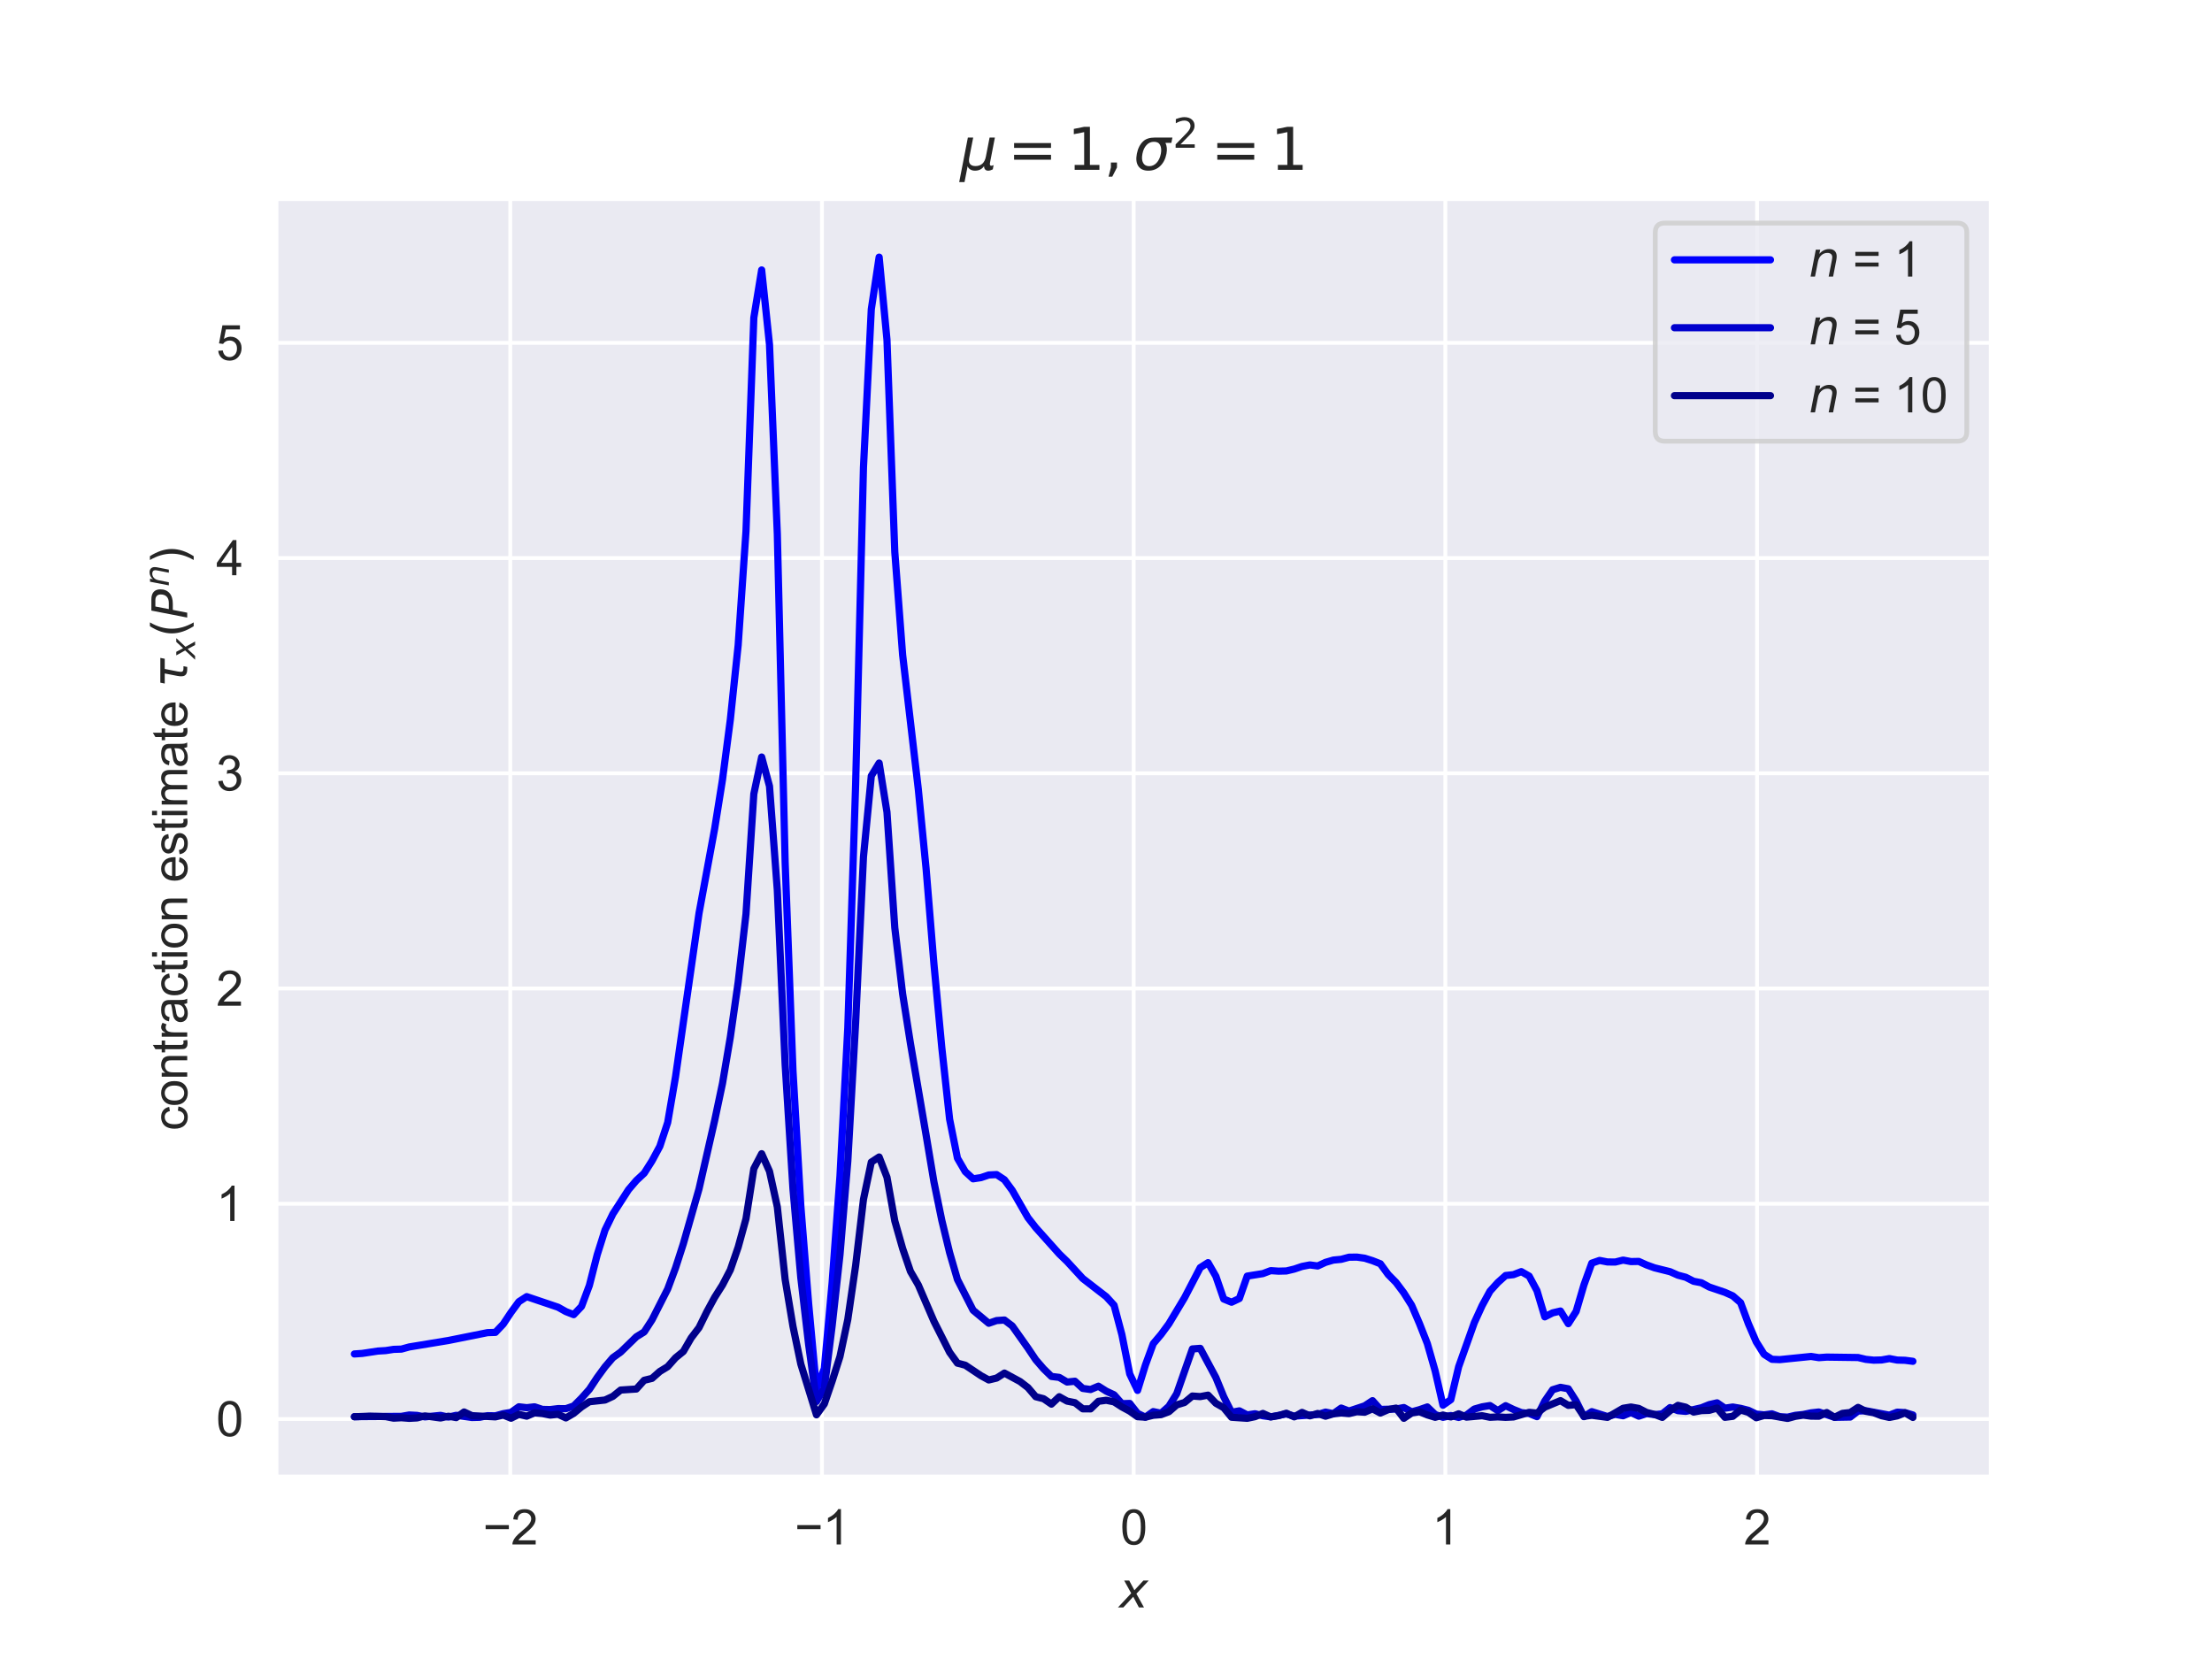 <?xml version="1.0" encoding="utf-8" standalone="no"?>
<!DOCTYPE svg PUBLIC "-//W3C//DTD SVG 1.1//EN"
  "http://www.w3.org/Graphics/SVG/1.1/DTD/svg11.dtd">
<svg xmlns:xlink="http://www.w3.org/1999/xlink" width="460.8pt" height="345.6pt" viewBox="0 0 460.8 345.6" xmlns="http://www.w3.org/2000/svg" version="1.1">
 <defs>
  <style type="text/css">*{stroke-linejoin: round; stroke-linecap: butt}</style>
 </defs>
 <g id="figure_1">
  <g id="patch_1">
   <path d="M 0 345.6 
L 460.8 345.6 
L 460.8 0 
L 0 0 
z
" style="fill: #ffffff"/>
  </g>
  <g id="axes_1">
   <g id="patch_2">
    <path d="M 57.6 307.584 
L 414.72 307.584 
L 414.72 41.472 
L 57.6 41.472 
z
" style="fill: #eaeaf2"/>
   </g>
   <g id="matplotlib.axis_1">
    <g id="xtick_1">
     <g id="line2d_1">
      <path d="M 106.298 307.584 
L 106.298 41.472 
" clip-path="url(#p110b69fbd6)" style="fill: none; stroke: #ffffff; stroke-width: 0.8; stroke-linecap: round"/>
     </g>
     <g id="text_1">
      <!-- −2 -->
      <g style="fill: #262626" transform="translate(100.597 321.742) scale(0.1 -0.1)">
       <defs>
        <path id="ArialMT-2212" d="M 3381 1997 
L 356 1997 
L 356 2522 
L 3381 2522 
L 3381 1997 
z
" transform="scale(0.016)"/>
        <path id="ArialMT-32" d="M 3222 541 
L 3222 0 
L 194 0 
Q 188 203 259 391 
Q 375 700 629 1000 
Q 884 1300 1366 1694 
Q 2113 2306 2375 2664 
Q 2638 3022 2638 3341 
Q 2638 3675 2398 3904 
Q 2159 4134 1775 4134 
Q 1369 4134 1125 3890 
Q 881 3647 878 3216 
L 300 3275 
Q 359 3922 746 4261 
Q 1134 4600 1788 4600 
Q 2447 4600 2831 4234 
Q 3216 3869 3216 3328 
Q 3216 3053 3103 2787 
Q 2991 2522 2730 2228 
Q 2469 1934 1863 1422 
Q 1356 997 1212 845 
Q 1069 694 975 541 
L 3222 541 
z
" transform="scale(0.016)"/>
       </defs>
       <use xlink:href="#ArialMT-2212"/>
       <use xlink:href="#ArialMT-32" transform="translate(58.398 0)"/>
      </g>
     </g>
    </g>
    <g id="xtick_2">
     <g id="line2d_2">
      <path d="M 171.229 307.584 
L 171.229 41.472 
" clip-path="url(#p110b69fbd6)" style="fill: none; stroke: #ffffff; stroke-width: 0.8; stroke-linecap: round"/>
     </g>
     <g id="text_2">
      <!-- −1 -->
      <g style="fill: #262626" transform="translate(165.528 321.742) scale(0.1 -0.1)">
       <defs>
        <path id="ArialMT-31" d="M 2384 0 
L 1822 0 
L 1822 3584 
Q 1619 3391 1289 3197 
Q 959 3003 697 2906 
L 697 3450 
Q 1169 3672 1522 3987 
Q 1875 4303 2022 4600 
L 2384 4600 
L 2384 0 
z
" transform="scale(0.016)"/>
       </defs>
       <use xlink:href="#ArialMT-2212"/>
       <use xlink:href="#ArialMT-31" transform="translate(58.398 0)"/>
      </g>
     </g>
    </g>
    <g id="xtick_3">
     <g id="line2d_3">
      <path d="M 236.16 307.584 
L 236.16 41.472 
" clip-path="url(#p110b69fbd6)" style="fill: none; stroke: #ffffff; stroke-width: 0.8; stroke-linecap: round"/>
     </g>
     <g id="text_3">
      <!-- 0 -->
      <g style="fill: #262626" transform="translate(233.38 321.742) scale(0.1 -0.1)">
       <defs>
        <path id="ArialMT-30" d="M 266 2259 
Q 266 3072 433 3567 
Q 600 4063 929 4331 
Q 1259 4600 1759 4600 
Q 2128 4600 2406 4451 
Q 2684 4303 2865 4023 
Q 3047 3744 3150 3342 
Q 3253 2941 3253 2259 
Q 3253 1453 3087 958 
Q 2922 463 2592 192 
Q 2263 -78 1759 -78 
Q 1097 -78 719 397 
Q 266 969 266 2259 
z
M 844 2259 
Q 844 1131 1108 757 
Q 1372 384 1759 384 
Q 2147 384 2411 759 
Q 2675 1134 2675 2259 
Q 2675 3391 2411 3762 
Q 2147 4134 1753 4134 
Q 1366 4134 1134 3806 
Q 844 3388 844 2259 
z
" transform="scale(0.016)"/>
       </defs>
       <use xlink:href="#ArialMT-30"/>
      </g>
     </g>
    </g>
    <g id="xtick_4">
     <g id="line2d_4">
      <path d="M 301.091 307.584 
L 301.091 41.472 
" clip-path="url(#p110b69fbd6)" style="fill: none; stroke: #ffffff; stroke-width: 0.8; stroke-linecap: round"/>
     </g>
     <g id="text_4">
      <!-- 1 -->
      <g style="fill: #262626" transform="translate(298.31 321.742) scale(0.1 -0.1)">
       <use xlink:href="#ArialMT-31"/>
      </g>
     </g>
    </g>
    <g id="xtick_5">
     <g id="line2d_5">
      <path d="M 366.022 307.584 
L 366.022 41.472 
" clip-path="url(#p110b69fbd6)" style="fill: none; stroke: #ffffff; stroke-width: 0.8; stroke-linecap: round"/>
     </g>
     <g id="text_5">
      <!-- 2 -->
      <g style="fill: #262626" transform="translate(363.241 321.742) scale(0.1 -0.1)">
       <use xlink:href="#ArialMT-32"/>
      </g>
     </g>
    </g>
    <g id="text_6">
     <!-- $x$ -->
     <g style="fill: #262626" transform="translate(233.16 334.887) scale(0.1 -0.1)">
      <defs>
       <path id="DejaVuSans-Oblique-78" d="M 3841 3500 
L 2234 1784 
L 3219 0 
L 2559 0 
L 1819 1388 
L 531 0 
L -166 0 
L 1556 1844 
L 641 3500 
L 1300 3500 
L 1972 2234 
L 3144 3500 
L 3841 3500 
z
" transform="scale(0.016)"/>
      </defs>
      <use xlink:href="#DejaVuSans-Oblique-78" transform="translate(0 0.312)"/>
     </g>
    </g>
   </g>
   <g id="matplotlib.axis_2">
    <g id="ytick_1">
     <g id="line2d_6">
      <path d="M 57.6 295.602 
L 414.72 295.602 
" clip-path="url(#p110b69fbd6)" style="fill: none; stroke: #ffffff; stroke-width: 0.8; stroke-linecap: round"/>
     </g>
     <g id="text_7">
      <!-- 0 -->
      <g style="fill: #262626" transform="translate(45.039 299.181) scale(0.1 -0.1)">
       <use xlink:href="#ArialMT-30"/>
      </g>
     </g>
    </g>
    <g id="ytick_2">
     <g id="line2d_7">
      <path d="M 57.6 250.766 
L 414.72 250.766 
" clip-path="url(#p110b69fbd6)" style="fill: none; stroke: #ffffff; stroke-width: 0.8; stroke-linecap: round"/>
     </g>
     <g id="text_8">
      <!-- 1 -->
      <g style="fill: #262626" transform="translate(45.039 254.345) scale(0.1 -0.1)">
       <use xlink:href="#ArialMT-31"/>
      </g>
     </g>
    </g>
    <g id="ytick_3">
     <g id="line2d_8">
      <path d="M 57.6 205.93 
L 414.72 205.93 
" clip-path="url(#p110b69fbd6)" style="fill: none; stroke: #ffffff; stroke-width: 0.8; stroke-linecap: round"/>
     </g>
     <g id="text_9">
      <!-- 2 -->
      <g style="fill: #262626" transform="translate(45.039 209.509) scale(0.1 -0.1)">
       <use xlink:href="#ArialMT-32"/>
      </g>
     </g>
    </g>
    <g id="ytick_4">
     <g id="line2d_9">
      <path d="M 57.6 161.094 
L 414.72 161.094 
" clip-path="url(#p110b69fbd6)" style="fill: none; stroke: #ffffff; stroke-width: 0.8; stroke-linecap: round"/>
     </g>
     <g id="text_10">
      <!-- 3 -->
      <g style="fill: #262626" transform="translate(45.039 164.673) scale(0.1 -0.1)">
       <defs>
        <path id="ArialMT-33" d="M 269 1209 
L 831 1284 
Q 928 806 1161 595 
Q 1394 384 1728 384 
Q 2125 384 2398 659 
Q 2672 934 2672 1341 
Q 2672 1728 2419 1979 
Q 2166 2231 1775 2231 
Q 1616 2231 1378 2169 
L 1441 2663 
Q 1497 2656 1531 2656 
Q 1891 2656 2178 2843 
Q 2466 3031 2466 3422 
Q 2466 3731 2256 3934 
Q 2047 4138 1716 4138 
Q 1388 4138 1169 3931 
Q 950 3725 888 3313 
L 325 3413 
Q 428 3978 793 4289 
Q 1159 4600 1703 4600 
Q 2078 4600 2393 4439 
Q 2709 4278 2876 4000 
Q 3044 3722 3044 3409 
Q 3044 3113 2884 2869 
Q 2725 2625 2413 2481 
Q 2819 2388 3044 2092 
Q 3269 1797 3269 1353 
Q 3269 753 2831 336 
Q 2394 -81 1725 -81 
Q 1122 -81 723 278 
Q 325 638 269 1209 
z
" transform="scale(0.016)"/>
       </defs>
       <use xlink:href="#ArialMT-33"/>
      </g>
     </g>
    </g>
    <g id="ytick_5">
     <g id="line2d_10">
      <path d="M 57.6 116.258 
L 414.72 116.258 
" clip-path="url(#p110b69fbd6)" style="fill: none; stroke: #ffffff; stroke-width: 0.8; stroke-linecap: round"/>
     </g>
     <g id="text_11">
      <!-- 4 -->
      <g style="fill: #262626" transform="translate(45.039 119.837) scale(0.1 -0.1)">
       <defs>
        <path id="ArialMT-34" d="M 2069 0 
L 2069 1097 
L 81 1097 
L 81 1613 
L 2172 4581 
L 2631 4581 
L 2631 1613 
L 3250 1613 
L 3250 1097 
L 2631 1097 
L 2631 0 
L 2069 0 
z
M 2069 1613 
L 2069 3678 
L 634 1613 
L 2069 1613 
z
" transform="scale(0.016)"/>
       </defs>
       <use xlink:href="#ArialMT-34"/>
      </g>
     </g>
    </g>
    <g id="ytick_6">
     <g id="line2d_11">
      <path d="M 57.6 71.422 
L 414.72 71.422 
" clip-path="url(#p110b69fbd6)" style="fill: none; stroke: #ffffff; stroke-width: 0.8; stroke-linecap: round"/>
     </g>
     <g id="text_12">
      <!-- 5 -->
      <g style="fill: #262626" transform="translate(45.039 75.001) scale(0.1 -0.1)">
       <defs>
        <path id="ArialMT-35" d="M 266 1200 
L 856 1250 
Q 922 819 1161 601 
Q 1400 384 1738 384 
Q 2144 384 2425 690 
Q 2706 997 2706 1503 
Q 2706 1984 2436 2262 
Q 2166 2541 1728 2541 
Q 1456 2541 1237 2417 
Q 1019 2294 894 2097 
L 366 2166 
L 809 4519 
L 3088 4519 
L 3088 3981 
L 1259 3981 
L 1013 2750 
Q 1425 3038 1878 3038 
Q 2478 3038 2890 2622 
Q 3303 2206 3303 1553 
Q 3303 931 2941 478 
Q 2500 -78 1738 -78 
Q 1113 -78 717 272 
Q 322 622 266 1200 
z
" transform="scale(0.016)"/>
       </defs>
       <use xlink:href="#ArialMT-35"/>
      </g>
     </g>
    </g>
    <g id="text_13">
     <!-- contraction estimate $\tau_x(P^n)$ -->
     <g style="fill: #262626" transform="translate(39.052 235.528) rotate(-90) scale(0.1 -0.1)">
      <defs>
       <path id="ArialMT-63" d="M 2588 1216 
L 3141 1144 
Q 3050 572 2676 248 
Q 2303 -75 1759 -75 
Q 1078 -75 664 370 
Q 250 816 250 1647 
Q 250 2184 428 2587 
Q 606 2991 970 3192 
Q 1334 3394 1763 3394 
Q 2303 3394 2647 3120 
Q 2991 2847 3088 2344 
L 2541 2259 
Q 2463 2594 2264 2762 
Q 2066 2931 1784 2931 
Q 1359 2931 1093 2626 
Q 828 2322 828 1663 
Q 828 994 1084 691 
Q 1341 388 1753 388 
Q 2084 388 2306 591 
Q 2528 794 2588 1216 
z
" transform="scale(0.016)"/>
       <path id="ArialMT-6f" d="M 213 1659 
Q 213 2581 725 3025 
Q 1153 3394 1769 3394 
Q 2453 3394 2887 2945 
Q 3322 2497 3322 1706 
Q 3322 1066 3130 698 
Q 2938 331 2570 128 
Q 2203 -75 1769 -75 
Q 1072 -75 642 372 
Q 213 819 213 1659 
z
M 791 1659 
Q 791 1022 1069 705 
Q 1347 388 1769 388 
Q 2188 388 2466 706 
Q 2744 1025 2744 1678 
Q 2744 2294 2464 2611 
Q 2184 2928 1769 2928 
Q 1347 2928 1069 2612 
Q 791 2297 791 1659 
z
" transform="scale(0.016)"/>
       <path id="ArialMT-6e" d="M 422 0 
L 422 3319 
L 928 3319 
L 928 2847 
Q 1294 3394 1984 3394 
Q 2284 3394 2536 3286 
Q 2788 3178 2913 3003 
Q 3038 2828 3088 2588 
Q 3119 2431 3119 2041 
L 3119 0 
L 2556 0 
L 2556 2019 
Q 2556 2363 2490 2533 
Q 2425 2703 2258 2804 
Q 2091 2906 1866 2906 
Q 1506 2906 1245 2678 
Q 984 2450 984 1813 
L 984 0 
L 422 0 
z
" transform="scale(0.016)"/>
       <path id="ArialMT-74" d="M 1650 503 
L 1731 6 
Q 1494 -44 1306 -44 
Q 1000 -44 831 53 
Q 663 150 594 308 
Q 525 466 525 972 
L 525 2881 
L 113 2881 
L 113 3319 
L 525 3319 
L 525 4141 
L 1084 4478 
L 1084 3319 
L 1650 3319 
L 1650 2881 
L 1084 2881 
L 1084 941 
Q 1084 700 1114 631 
Q 1144 563 1211 522 
Q 1278 481 1403 481 
Q 1497 481 1650 503 
z
" transform="scale(0.016)"/>
       <path id="ArialMT-72" d="M 416 0 
L 416 3319 
L 922 3319 
L 922 2816 
Q 1116 3169 1280 3281 
Q 1444 3394 1641 3394 
Q 1925 3394 2219 3213 
L 2025 2691 
Q 1819 2813 1613 2813 
Q 1428 2813 1281 2702 
Q 1134 2591 1072 2394 
Q 978 2094 978 1738 
L 978 0 
L 416 0 
z
" transform="scale(0.016)"/>
       <path id="ArialMT-61" d="M 2588 409 
Q 2275 144 1986 34 
Q 1697 -75 1366 -75 
Q 819 -75 525 192 
Q 231 459 231 875 
Q 231 1119 342 1320 
Q 453 1522 633 1644 
Q 813 1766 1038 1828 
Q 1203 1872 1538 1913 
Q 2219 1994 2541 2106 
Q 2544 2222 2544 2253 
Q 2544 2597 2384 2738 
Q 2169 2928 1744 2928 
Q 1347 2928 1158 2789 
Q 969 2650 878 2297 
L 328 2372 
Q 403 2725 575 2942 
Q 747 3159 1072 3276 
Q 1397 3394 1825 3394 
Q 2250 3394 2515 3294 
Q 2781 3194 2906 3042 
Q 3031 2891 3081 2659 
Q 3109 2516 3109 2141 
L 3109 1391 
Q 3109 606 3145 398 
Q 3181 191 3288 0 
L 2700 0 
Q 2613 175 2588 409 
z
M 2541 1666 
Q 2234 1541 1622 1453 
Q 1275 1403 1131 1340 
Q 988 1278 909 1158 
Q 831 1038 831 891 
Q 831 666 1001 516 
Q 1172 366 1500 366 
Q 1825 366 2078 508 
Q 2331 650 2450 897 
Q 2541 1088 2541 1459 
L 2541 1666 
z
" transform="scale(0.016)"/>
       <path id="ArialMT-69" d="M 425 3934 
L 425 4581 
L 988 4581 
L 988 3934 
L 425 3934 
z
M 425 0 
L 425 3319 
L 988 3319 
L 988 0 
L 425 0 
z
" transform="scale(0.016)"/>
       <path id="ArialMT-20" transform="scale(0.016)"/>
       <path id="ArialMT-65" d="M 2694 1069 
L 3275 997 
Q 3138 488 2766 206 
Q 2394 -75 1816 -75 
Q 1088 -75 661 373 
Q 234 822 234 1631 
Q 234 2469 665 2931 
Q 1097 3394 1784 3394 
Q 2450 3394 2872 2941 
Q 3294 2488 3294 1666 
Q 3294 1616 3291 1516 
L 816 1516 
Q 847 969 1125 678 
Q 1403 388 1819 388 
Q 2128 388 2347 550 
Q 2566 713 2694 1069 
z
M 847 1978 
L 2700 1978 
Q 2663 2397 2488 2606 
Q 2219 2931 1791 2931 
Q 1403 2931 1139 2672 
Q 875 2413 847 1978 
z
" transform="scale(0.016)"/>
       <path id="ArialMT-73" d="M 197 991 
L 753 1078 
Q 800 744 1014 566 
Q 1228 388 1613 388 
Q 2000 388 2187 545 
Q 2375 703 2375 916 
Q 2375 1106 2209 1216 
Q 2094 1291 1634 1406 
Q 1016 1563 777 1677 
Q 538 1791 414 1992 
Q 291 2194 291 2438 
Q 291 2659 392 2848 
Q 494 3038 669 3163 
Q 800 3259 1026 3326 
Q 1253 3394 1513 3394 
Q 1903 3394 2198 3281 
Q 2494 3169 2634 2976 
Q 2775 2784 2828 2463 
L 2278 2388 
Q 2241 2644 2061 2787 
Q 1881 2931 1553 2931 
Q 1166 2931 1000 2803 
Q 834 2675 834 2503 
Q 834 2394 903 2306 
Q 972 2216 1119 2156 
Q 1203 2125 1616 2013 
Q 2213 1853 2448 1751 
Q 2684 1650 2818 1456 
Q 2953 1263 2953 975 
Q 2953 694 2789 445 
Q 2625 197 2315 61 
Q 2006 -75 1616 -75 
Q 969 -75 630 194 
Q 291 463 197 991 
z
" transform="scale(0.016)"/>
       <path id="ArialMT-6d" d="M 422 0 
L 422 3319 
L 925 3319 
L 925 2853 
Q 1081 3097 1340 3245 
Q 1600 3394 1931 3394 
Q 2300 3394 2536 3241 
Q 2772 3088 2869 2813 
Q 3263 3394 3894 3394 
Q 4388 3394 4653 3120 
Q 4919 2847 4919 2278 
L 4919 0 
L 4359 0 
L 4359 2091 
Q 4359 2428 4304 2576 
Q 4250 2725 4106 2815 
Q 3963 2906 3769 2906 
Q 3419 2906 3187 2673 
Q 2956 2441 2956 1928 
L 2956 0 
L 2394 0 
L 2394 2156 
Q 2394 2531 2256 2718 
Q 2119 2906 1806 2906 
Q 1569 2906 1367 2781 
Q 1166 2656 1075 2415 
Q 984 2175 984 1722 
L 984 0 
L 422 0 
z
" transform="scale(0.016)"/>
       <path id="DejaVuSans-Oblique-3c4" d="M 2103 638 
Q 2188 488 2525 488 
L 2800 488 
L 2706 0 
L 2363 0 
Q 1800 0 1600 300 
Q 1403 606 1534 1269 
L 1856 2925 
L 541 2925 
L 653 3500 
L 3881 3500 
L 3769 2925 
L 2444 2925 
L 2113 1234 
Q 2025 781 2103 638 
z
" transform="scale(0.016)"/>
       <path id="DejaVuSans-28" d="M 1984 4856 
Q 1566 4138 1362 3434 
Q 1159 2731 1159 2009 
Q 1159 1288 1364 580 
Q 1569 -128 1984 -844 
L 1484 -844 
Q 1016 -109 783 600 
Q 550 1309 550 2009 
Q 550 2706 781 3412 
Q 1013 4119 1484 4856 
L 1984 4856 
z
" transform="scale(0.016)"/>
       <path id="DejaVuSans-Oblique-50" d="M 1081 4666 
L 2541 4666 
Q 3178 4666 3512 4369 
Q 3847 4072 3847 3500 
Q 3847 2731 3353 2303 
Q 2859 1875 1966 1875 
L 1172 1875 
L 806 0 
L 172 0 
L 1081 4666 
z
M 1613 4147 
L 1275 2394 
L 2069 2394 
Q 2606 2394 2893 2669 
Q 3181 2944 3181 3456 
Q 3181 3784 2986 3965 
Q 2791 4147 2438 4147 
L 1613 4147 
z
" transform="scale(0.016)"/>
       <path id="DejaVuSans-Oblique-6e" d="M 3566 2113 
L 3156 0 
L 2578 0 
L 2988 2091 
Q 3016 2238 3031 2350 
Q 3047 2463 3047 2528 
Q 3047 2791 2881 2937 
Q 2716 3084 2419 3084 
Q 1956 3084 1622 2776 
Q 1288 2469 1184 1941 
L 800 0 
L 225 0 
L 903 3500 
L 1478 3500 
L 1363 2950 
Q 1603 3253 1940 3418 
Q 2278 3584 2650 3584 
Q 3113 3584 3367 3334 
Q 3622 3084 3622 2631 
Q 3622 2519 3608 2391 
Q 3594 2263 3566 2113 
z
" transform="scale(0.016)"/>
       <path id="DejaVuSans-29" d="M 513 4856 
L 1013 4856 
Q 1481 4119 1714 3412 
Q 1947 2706 1947 2009 
Q 1947 1309 1714 600 
Q 1481 -109 1013 -844 
L 513 -844 
Q 928 -128 1133 580 
Q 1338 1288 1338 2009 
Q 1338 2731 1133 3434 
Q 928 4138 513 4856 
z
" transform="scale(0.016)"/>
      </defs>
      <use xlink:href="#ArialMT-63" transform="translate(0 0.519)"/>
      <use xlink:href="#ArialMT-6f" transform="translate(50 0.519)"/>
      <use xlink:href="#ArialMT-6e" transform="translate(105.615 0.519)"/>
      <use xlink:href="#ArialMT-74" transform="translate(161.23 0.519)"/>
      <use xlink:href="#ArialMT-72" transform="translate(189.014 0.519)"/>
      <use xlink:href="#ArialMT-61" transform="translate(222.314 0.519)"/>
      <use xlink:href="#ArialMT-63" transform="translate(277.93 0.519)"/>
      <use xlink:href="#ArialMT-74" transform="translate(327.93 0.519)"/>
      <use xlink:href="#ArialMT-69" transform="translate(355.713 0.519)"/>
      <use xlink:href="#ArialMT-6f" transform="translate(377.93 0.519)"/>
      <use xlink:href="#ArialMT-6e" transform="translate(433.545 0.519)"/>
      <use xlink:href="#ArialMT-20" transform="translate(489.16 0.519)"/>
      <use xlink:href="#ArialMT-65" transform="translate(516.943 0.519)"/>
      <use xlink:href="#ArialMT-73" transform="translate(572.559 0.519)"/>
      <use xlink:href="#ArialMT-74" transform="translate(622.559 0.519)"/>
      <use xlink:href="#ArialMT-69" transform="translate(650.342 0.519)"/>
      <use xlink:href="#ArialMT-6d" transform="translate(672.559 0.519)"/>
      <use xlink:href="#ArialMT-61" transform="translate(755.859 0.519)"/>
      <use xlink:href="#ArialMT-74" transform="translate(811.475 0.519)"/>
      <use xlink:href="#ArialMT-65" transform="translate(839.258 0.519)"/>
      <use xlink:href="#ArialMT-20" transform="translate(894.873 0.519)"/>
      <use xlink:href="#DejaVuSans-Oblique-3c4" transform="translate(922.656 0.519)"/>
      <use xlink:href="#DejaVuSans-Oblique-78" transform="translate(982.861 -15.887) scale(0.7)"/>
      <use xlink:href="#DejaVuSans-28" transform="translate(1027.021 0.519)"/>
      <use xlink:href="#DejaVuSans-Oblique-50" transform="translate(1066.035 0.519)"/>
      <use xlink:href="#DejaVuSans-Oblique-6e" transform="translate(1133.355 38.8) scale(0.7)"/>
      <use xlink:href="#DejaVuSans-29" transform="translate(1180.454 0.519)"/>
     </g>
    </g>
   </g>
   <g id="line2d_12">
    <path d="M 73.833 282.055 
L 75.464 281.941 
L 78.727 281.449 
L 80.358 281.35 
L 81.99 281.098 
L 83.621 281.043 
L 85.253 280.595 
L 93.41 279.249 
L 101.567 277.612 
L 103.198 277.56 
L 104.83 275.838 
L 106.461 273.39 
L 108.093 271.164 
L 109.724 270.11 
L 116.25 272.313 
L 117.881 273.228 
L 119.513 273.865 
L 121.144 272.148 
L 122.776 267.781 
L 124.407 261.395 
L 126.038 256.239 
L 127.67 252.886 
L 130.933 247.831 
L 132.564 245.922 
L 134.196 244.401 
L 135.827 241.834 
L 137.458 238.801 
L 139.09 233.841 
L 140.721 224.336 
L 145.616 190.259 
L 148.879 172.616 
L 150.51 162.399 
L 152.141 149.911 
L 153.773 134.398 
L 155.404 110.662 
L 157.036 66.19 
L 158.667 56.236 
L 160.299 71.774 
L 161.93 111.252 
L 163.561 179.636 
L 165.193 223.094 
L 166.824 251.192 
L 168.456 271.598 
L 170.087 289.34 
L 171.719 285.108 
L 173.35 267.162 
L 174.981 245.003 
L 176.613 214.105 
L 178.244 163.469 
L 179.876 97.348 
L 181.507 64.434 
L 183.139 53.568 
L 184.77 70.759 
L 186.401 114.974 
L 188.033 136.424 
L 191.296 164.383 
L 192.927 181.019 
L 194.559 200.857 
L 196.19 218.201 
L 197.821 233.148 
L 199.453 241.266 
L 201.084 244.075 
L 202.716 245.569 
L 204.347 245.321 
L 205.979 244.768 
L 207.61 244.683 
L 209.241 245.762 
L 210.873 247.974 
L 214.136 253.658 
L 215.767 255.742 
L 220.661 261.211 
L 222.293 262.788 
L 225.556 266.333 
L 230.45 270.117 
L 232.081 271.903 
L 233.713 278.041 
L 235.344 286.218 
L 236.976 289.647 
L 238.607 284.373 
L 240.239 279.921 
L 241.87 277.989 
L 243.501 275.772 
L 246.764 270.336 
L 250.027 264.073 
L 251.659 263.032 
L 253.29 265.879 
L 254.921 270.609 
L 256.553 271.277 
L 258.184 270.503 
L 259.816 265.836 
L 263.079 265.316 
L 264.71 264.697 
L 266.341 264.805 
L 267.973 264.765 
L 269.604 264.374 
L 271.236 263.824 
L 272.867 263.507 
L 274.499 263.728 
L 276.13 262.971 
L 277.761 262.496 
L 279.393 262.34 
L 281.024 261.901 
L 282.656 261.876 
L 284.287 262.106 
L 285.919 262.621 
L 287.55 263.265 
L 289.181 265.499 
L 290.813 267.153 
L 292.444 269.328 
L 294.076 271.924 
L 295.707 275.729 
L 297.339 279.889 
L 298.97 285.597 
L 300.601 292.733 
L 302.233 291.571 
L 303.864 284.714 
L 307.127 275.533 
L 308.759 271.968 
L 310.39 268.978 
L 312.021 267.177 
L 313.653 265.712 
L 315.284 265.532 
L 316.916 264.9 
L 318.547 265.834 
L 320.179 268.871 
L 321.81 274.322 
L 323.441 273.494 
L 325.073 273.112 
L 326.704 275.742 
L 328.336 273.2 
L 329.967 267.654 
L 331.599 263.137 
L 333.23 262.57 
L 334.862 262.888 
L 336.493 262.907 
L 338.124 262.5 
L 339.756 262.808 
L 341.387 262.775 
L 343.019 263.514 
L 344.65 264.105 
L 347.913 264.919 
L 349.544 265.644 
L 351.176 266.077 
L 352.807 266.912 
L 354.439 267.225 
L 356.07 268.113 
L 359.333 269.219 
L 360.964 269.949 
L 362.596 271.369 
L 364.227 275.763 
L 365.859 279.532 
L 367.49 282.125 
L 369.122 283.167 
L 370.753 283.235 
L 377.279 282.572 
L 378.91 282.826 
L 380.542 282.709 
L 387.067 282.797 
L 388.699 283.181 
L 390.33 283.347 
L 391.962 283.305 
L 393.593 283.016 
L 395.224 283.327 
L 396.856 283.372 
L 398.487 283.586 
L 398.487 283.586 
" clip-path="url(#p110b69fbd6)" style="fill: none; stroke: #0000ff; stroke-width: 1.5; stroke-linecap: round"/>
   </g>
   <g id="line2d_13">
    <path d="M 73.833 295.121 
L 83.621 295.054 
L 85.253 294.768 
L 86.884 294.854 
L 88.516 295.171 
L 91.778 294.848 
L 93.41 295.207 
L 95.041 294.837 
L 98.304 295.293 
L 99.936 295.254 
L 101.567 294.916 
L 103.198 294.941 
L 104.83 294.496 
L 106.461 294.225 
L 108.093 293.06 
L 109.724 293.249 
L 111.356 293.065 
L 112.987 293.603 
L 114.618 293.642 
L 116.25 293.44 
L 117.881 293.455 
L 119.513 292.892 
L 121.144 291.257 
L 122.776 289.429 
L 124.407 286.964 
L 126.038 284.734 
L 127.67 282.83 
L 129.301 281.658 
L 132.564 278.478 
L 134.196 277.465 
L 135.827 274.947 
L 139.09 268.524 
L 140.721 264.15 
L 142.353 259.091 
L 145.616 247.682 
L 148.879 233.406 
L 150.51 225.682 
L 152.141 216.044 
L 153.773 204.614 
L 155.404 190.395 
L 157.036 165.39 
L 158.667 157.706 
L 160.299 163.773 
L 161.93 185.472 
L 163.561 221.78 
L 165.193 247.729 
L 166.824 266.177 
L 168.456 280.113 
L 170.087 291.971 
L 171.719 289.173 
L 173.35 276.182 
L 174.981 261.415 
L 176.613 241.905 
L 178.244 213.026 
L 179.876 178.49 
L 181.507 161.637 
L 183.139 158.953 
L 184.77 169.176 
L 186.401 193.26 
L 188.033 207.047 
L 189.664 217.385 
L 192.927 236.48 
L 194.559 246.237 
L 196.19 254.196 
L 197.821 260.934 
L 199.453 266.546 
L 202.716 272.946 
L 205.979 275.66 
L 207.61 275.097 
L 209.241 274.985 
L 210.873 276.226 
L 214.136 280.832 
L 215.767 283.259 
L 217.399 285.147 
L 219.03 286.737 
L 220.661 286.937 
L 222.293 287.902 
L 223.924 287.736 
L 225.556 289.231 
L 227.187 289.46 
L 228.819 288.769 
L 230.45 289.801 
L 232.081 290.564 
L 233.713 292.41 
L 235.344 292.362 
L 236.976 294.435 
L 238.607 295.214 
L 240.239 294.062 
L 241.87 294.405 
L 243.501 292.958 
L 245.133 290.334 
L 248.396 281.009 
L 250.027 280.887 
L 253.29 286.972 
L 254.921 290.957 
L 256.553 294.208 
L 258.184 293.908 
L 259.816 294.756 
L 261.447 294.512 
L 263.079 294.935 
L 264.71 295.159 
L 267.973 294.549 
L 269.604 295.009 
L 274.499 294.675 
L 276.13 294.165 
L 277.761 294.493 
L 279.393 293.325 
L 281.024 293.949 
L 284.287 292.864 
L 285.919 291.782 
L 287.55 293.606 
L 290.813 293.533 
L 292.444 293.215 
L 294.076 294.111 
L 295.707 293.661 
L 297.339 293.092 
L 298.97 294.668 
L 300.601 295.255 
L 302.233 294.883 
L 303.864 295.28 
L 305.496 294.781 
L 307.127 293.536 
L 308.759 293.07 
L 310.39 292.802 
L 312.021 293.863 
L 313.653 292.833 
L 315.284 293.617 
L 316.916 294.266 
L 318.547 294.453 
L 320.179 295.115 
L 321.81 291.863 
L 323.441 289.509 
L 325.073 289.004 
L 326.704 289.31 
L 328.336 291.866 
L 329.967 295.114 
L 331.599 294.072 
L 334.862 295.091 
L 336.493 294.634 
L 338.124 294.93 
L 339.756 294.245 
L 341.387 295.013 
L 343.019 294.467 
L 344.65 294.692 
L 346.282 294.528 
L 347.913 293.226 
L 349.544 293.865 
L 351.176 294.014 
L 354.439 293.265 
L 356.07 292.608 
L 357.702 292.236 
L 359.333 293.351 
L 360.964 293.108 
L 362.596 293.385 
L 364.227 293.797 
L 365.859 294.581 
L 367.49 294.742 
L 369.122 294.527 
L 370.753 295.121 
L 372.384 295.221 
L 374.016 294.835 
L 375.647 294.664 
L 377.279 294.324 
L 378.91 294.144 
L 382.173 295.26 
L 385.436 295.202 
L 387.067 293.941 
L 388.699 293.889 
L 393.593 294.804 
L 395.224 294.179 
L 396.856 294.277 
L 398.487 294.768 
L 398.487 294.768 
" clip-path="url(#p110b69fbd6)" style="fill: none; stroke: #0000cd; stroke-width: 1.5; stroke-linecap: round"/>
   </g>
   <g id="line2d_14">
    <path d="M 73.833 295.143 
L 77.096 295.013 
L 80.358 295.115 
L 81.99 295.429 
L 83.621 295.342 
L 85.253 295.468 
L 86.884 295.379 
L 88.516 294.961 
L 91.778 295.394 
L 93.41 295.025 
L 95.041 295.315 
L 96.673 294.142 
L 98.304 294.907 
L 103.198 295.166 
L 104.83 294.781 
L 106.461 295.444 
L 108.093 294.639 
L 109.724 295.015 
L 111.356 294.32 
L 112.987 294.465 
L 114.618 294.79 
L 116.25 294.621 
L 117.881 295.381 
L 119.513 294.424 
L 121.144 293.081 
L 122.776 292.01 
L 126.038 291.649 
L 127.67 290.887 
L 129.301 289.571 
L 132.564 289.357 
L 134.196 287.538 
L 135.827 287.14 
L 137.458 285.697 
L 139.09 284.702 
L 140.721 282.86 
L 142.353 281.533 
L 143.984 278.713 
L 145.616 276.574 
L 147.247 273.262 
L 148.879 270.257 
L 150.51 267.683 
L 152.141 264.549 
L 153.773 259.813 
L 155.404 253.884 
L 157.036 243.461 
L 158.667 240.34 
L 160.299 244.003 
L 161.93 251.431 
L 163.561 266.541 
L 165.193 276.326 
L 166.824 284.158 
L 170.087 294.73 
L 171.719 292.469 
L 173.35 287.722 
L 174.981 282.591 
L 176.613 274.857 
L 178.244 263.653 
L 179.876 249.856 
L 181.507 242.092 
L 183.139 241.026 
L 184.77 245.235 
L 186.401 254.335 
L 188.033 260.081 
L 189.664 264.854 
L 191.296 267.676 
L 194.559 275.25 
L 197.821 281.713 
L 199.453 283.968 
L 201.084 284.395 
L 204.347 286.576 
L 205.979 287.472 
L 207.61 287.08 
L 209.241 286.039 
L 212.504 287.802 
L 214.136 289.058 
L 215.767 290.966 
L 217.399 291.38 
L 219.03 292.505 
L 220.661 290.964 
L 222.293 291.876 
L 223.924 292.201 
L 225.556 293.48 
L 227.187 293.494 
L 228.819 291.92 
L 230.45 291.701 
L 232.081 292.034 
L 233.713 293.092 
L 235.344 293.971 
L 236.976 295.129 
L 238.607 295.231 
L 240.239 294.826 
L 241.87 294.697 
L 243.501 294.085 
L 245.133 292.664 
L 246.764 292.165 
L 248.396 290.818 
L 250.027 290.936 
L 251.659 290.632 
L 253.29 292.327 
L 254.921 293.257 
L 256.553 295.245 
L 259.816 295.462 
L 261.447 295.123 
L 263.079 294.444 
L 264.71 295.174 
L 266.341 294.908 
L 267.973 294.394 
L 269.604 295.162 
L 271.236 294.228 
L 272.867 294.947 
L 274.499 294.456 
L 276.13 295.022 
L 277.761 294.527 
L 279.393 294.342 
L 281.024 294.481 
L 282.656 294.086 
L 284.287 294.189 
L 285.919 293.48 
L 287.55 294.364 
L 289.181 293.656 
L 290.813 293.334 
L 292.444 295.459 
L 294.076 294.353 
L 295.707 294.085 
L 297.339 294.752 
L 298.97 295.256 
L 300.601 294.779 
L 302.233 295.179 
L 303.864 294.522 
L 305.496 295.222 
L 308.759 294.923 
L 310.39 295.252 
L 312.021 295.169 
L 313.653 295.264 
L 315.284 295.186 
L 318.547 294.212 
L 320.179 294.377 
L 321.81 293.133 
L 325.073 291.777 
L 326.704 292.759 
L 328.336 292.623 
L 329.967 295.053 
L 331.599 294.829 
L 334.862 295.268 
L 338.124 293.369 
L 339.756 293.107 
L 341.387 293.398 
L 343.019 294.242 
L 344.65 294.645 
L 346.282 295.274 
L 347.913 293.87 
L 349.544 292.763 
L 351.176 293.141 
L 352.807 294.157 
L 354.439 293.852 
L 356.07 293.798 
L 357.702 293.318 
L 359.333 295.26 
L 360.964 295.052 
L 362.596 293.721 
L 364.227 294.219 
L 365.859 295.348 
L 367.49 294.874 
L 369.122 294.917 
L 372.384 295.488 
L 374.016 295.049 
L 375.647 294.798 
L 377.279 295.011 
L 378.91 295.022 
L 380.542 294.257 
L 382.173 295.249 
L 383.804 294.43 
L 385.436 294.255 
L 387.067 293.183 
L 388.699 294.004 
L 390.33 294.294 
L 391.962 294.921 
L 393.593 295.288 
L 395.224 294.957 
L 396.856 294.322 
L 398.487 295.28 
L 398.487 295.28 
" clip-path="url(#p110b69fbd6)" style="fill: none; stroke: #00008b; stroke-width: 1.5; stroke-linecap: round"/>
   </g>
   <g id="patch_3">
    <path d="M 57.6 307.584 
L 57.6 41.472 
" style="fill: none; stroke: #ffffff; stroke-width: 0.8; stroke-linejoin: miter; stroke-linecap: square"/>
   </g>
   <g id="patch_4">
    <path d="M 414.72 307.584 
L 414.72 41.472 
" style="fill: none; stroke: #ffffff; stroke-width: 0.8; stroke-linejoin: miter; stroke-linecap: square"/>
   </g>
   <g id="patch_5">
    <path d="M 57.6 307.584 
L 414.72 307.584 
" style="fill: none; stroke: #ffffff; stroke-width: 0.8; stroke-linejoin: miter; stroke-linecap: square"/>
   </g>
   <g id="patch_6">
    <path d="M 57.6 41.472 
L 414.72 41.472 
" style="fill: none; stroke: #ffffff; stroke-width: 0.8; stroke-linejoin: miter; stroke-linecap: square"/>
   </g>
   <g id="text_14">
    <!-- $\mu = 1, \sigma^2=1$ -->
    <g style="fill: #262626" transform="translate(199.98 35.472) scale(0.12 -0.12)">
     <defs>
      <path id="DejaVuSans-Oblique-3bc" d="M -84 -1331 
L 856 3500 
L 1434 3500 
L 1009 1322 
Q 997 1256 987 1175 
Q 978 1094 978 1013 
Q 978 722 1161 565 
Q 1344 409 1684 409 
Q 2147 409 2431 671 
Q 2716 934 2816 1459 
L 3213 3500 
L 3788 3500 
L 3266 809 
Q 3253 750 3248 706 
Q 3244 663 3244 628 
Q 3244 531 3283 486 
Q 3322 441 3406 441 
Q 3438 441 3492 456 
Q 3547 472 3647 513 
L 3559 50 
Q 3422 -19 3297 -55 
Q 3172 -91 3053 -91 
Q 2847 -91 2730 40 
Q 2613 172 2613 403 
Q 2438 153 2195 31 
Q 1953 -91 1625 -91 
Q 1334 -91 1117 43 
Q 900 178 831 397 
L 494 -1331 
L -84 -1331 
z
" transform="scale(0.016)"/>
      <path id="DejaVuSans-3d" d="M 678 2906 
L 4684 2906 
L 4684 2381 
L 678 2381 
L 678 2906 
z
M 678 1631 
L 4684 1631 
L 4684 1100 
L 678 1100 
L 678 1631 
z
" transform="scale(0.016)"/>
      <path id="DejaVuSans-31" d="M 794 531 
L 1825 531 
L 1825 4091 
L 703 3866 
L 703 4441 
L 1819 4666 
L 2450 4666 
L 2450 531 
L 3481 531 
L 3481 0 
L 794 0 
L 794 531 
z
" transform="scale(0.016)"/>
      <path id="DejaVuSans-2c" d="M 750 794 
L 1409 794 
L 1409 256 
L 897 -744 
L 494 -744 
L 750 256 
L 750 794 
z
" transform="scale(0.016)"/>
      <path id="DejaVuSans-Oblique-3c3" d="M 2219 3044 
Q 1744 3044 1422 2700 
Q 1081 2341 969 1747 
Q 844 1119 1044 756 
Q 1241 397 1706 397 
Q 2166 397 2503 759 
Q 2844 1122 2966 1747 
Q 3075 2319 2881 2700 
Q 2700 3044 2219 3044 
z
M 2309 3503 
L 4219 3500 
L 4106 2925 
L 3463 2925 
Q 3706 2438 3575 1747 
Q 3406 888 2884 400 
Q 2359 -91 1609 -91 
Q 856 -91 525 400 
Q 194 888 363 1747 
Q 528 2609 1050 3097 
Q 1484 3503 2309 3503 
z
" transform="scale(0.016)"/>
      <path id="DejaVuSans-32" d="M 1228 531 
L 3431 531 
L 3431 0 
L 469 0 
L 469 531 
Q 828 903 1448 1529 
Q 2069 2156 2228 2338 
Q 2531 2678 2651 2914 
Q 2772 3150 2772 3378 
Q 2772 3750 2511 3984 
Q 2250 4219 1831 4219 
Q 1534 4219 1204 4116 
Q 875 4013 500 3803 
L 500 4441 
Q 881 4594 1212 4672 
Q 1544 4750 1819 4750 
Q 2544 4750 2975 4387 
Q 3406 4025 3406 3419 
Q 3406 3131 3298 2873 
Q 3191 2616 2906 2266 
Q 2828 2175 2409 1742 
Q 1991 1309 1228 531 
z
" transform="scale(0.016)"/>
     </defs>
     <use xlink:href="#DejaVuSans-Oblique-3bc" transform="translate(0 0.766)"/>
     <use xlink:href="#DejaVuSans-3d" transform="translate(83.105 0.766)"/>
     <use xlink:href="#DejaVuSans-31" transform="translate(186.377 0.766)"/>
     <use xlink:href="#DejaVuSans-2c" transform="translate(250 0.766)"/>
     <use xlink:href="#DejaVuSans-Oblique-3c3" transform="translate(301.27 0.766)"/>
     <use xlink:href="#DejaVuSans-32" transform="translate(369.121 39.047) scale(0.7)"/>
     <use xlink:href="#DejaVuSans-3d" transform="translate(435.874 0.766)"/>
     <use xlink:href="#DejaVuSans-31" transform="translate(539.146 0.766)"/>
    </g>
   </g>
   <g id="legend_1">
    <g id="patch_7">
     <path d="M 346.82 91.908 
L 407.72 91.908 
Q 409.72 91.908 409.72 89.908 
L 409.72 48.472 
Q 409.72 46.472 407.72 46.472 
L 346.82 46.472 
Q 344.82 46.472 344.82 48.472 
L 344.82 89.908 
Q 344.82 91.908 346.82 91.908 
z
" style="fill: #eaeaf2; opacity: 0.8; stroke: #cccccc; stroke-linejoin: miter"/>
    </g>
    <g id="line2d_15">
     <path d="M 348.82 54.13 
L 358.82 54.13 
L 368.82 54.13 
" style="fill: none; stroke: #0000ff; stroke-width: 1.5; stroke-linecap: round"/>
    </g>
    <g id="text_15">
     <!-- $n$ = 1 -->
     <g style="fill: #262626" transform="translate(376.82 57.63) scale(0.1 -0.1)">
      <defs>
       <path id="ArialMT-3d" d="M 3381 2694 
L 356 2694 
L 356 3219 
L 3381 3219 
L 3381 2694 
z
M 3381 1303 
L 356 1303 
L 356 1828 
L 3381 1828 
L 3381 1303 
z
" transform="scale(0.016)"/>
      </defs>
      <use xlink:href="#DejaVuSans-Oblique-6e" transform="translate(0 0.125)"/>
      <use xlink:href="#ArialMT-20" transform="translate(63.379 0.125)"/>
      <use xlink:href="#ArialMT-3d" transform="translate(91.162 0.125)"/>
      <use xlink:href="#ArialMT-20" transform="translate(149.561 0.125)"/>
      <use xlink:href="#ArialMT-31" transform="translate(177.344 0.125)"/>
     </g>
    </g>
    <g id="line2d_16">
     <path d="M 348.82 68.275 
L 358.82 68.275 
L 368.82 68.275 
" style="fill: none; stroke: #0000cd; stroke-width: 1.5; stroke-linecap: round"/>
    </g>
    <g id="text_16">
     <!-- $n$ = 5 -->
     <g style="fill: #262626" transform="translate(376.82 71.775) scale(0.1 -0.1)">
      <use xlink:href="#DejaVuSans-Oblique-6e" transform="translate(0 0.391)"/>
      <use xlink:href="#ArialMT-20" transform="translate(63.379 0.391)"/>
      <use xlink:href="#ArialMT-3d" transform="translate(91.162 0.391)"/>
      <use xlink:href="#ArialMT-20" transform="translate(149.561 0.391)"/>
      <use xlink:href="#ArialMT-35" transform="translate(177.344 0.391)"/>
     </g>
    </g>
    <g id="line2d_17">
     <path d="M 348.82 82.42 
L 358.82 82.42 
L 368.82 82.42 
" style="fill: none; stroke: #00008b; stroke-width: 1.5; stroke-linecap: round"/>
    </g>
    <g id="text_17">
     <!-- $n$ = 10 -->
     <g style="fill: #262626" transform="translate(376.82 85.92) scale(0.1 -0.1)">
      <use xlink:href="#DejaVuSans-Oblique-6e" transform="translate(0 0.125)"/>
      <use xlink:href="#ArialMT-20" transform="translate(63.379 0.125)"/>
      <use xlink:href="#ArialMT-3d" transform="translate(91.162 0.125)"/>
      <use xlink:href="#ArialMT-20" transform="translate(149.561 0.125)"/>
      <use xlink:href="#ArialMT-31" transform="translate(177.344 0.125)"/>
      <use xlink:href="#ArialMT-30" transform="translate(232.959 0.125)"/>
     </g>
    </g>
   </g>
  </g>
 </g>
 <defs>
  <clipPath id="p110b69fbd6">
   <rect x="57.6" y="41.472" width="357.12" height="266.112"/>
  </clipPath>
 </defs>
</svg>
